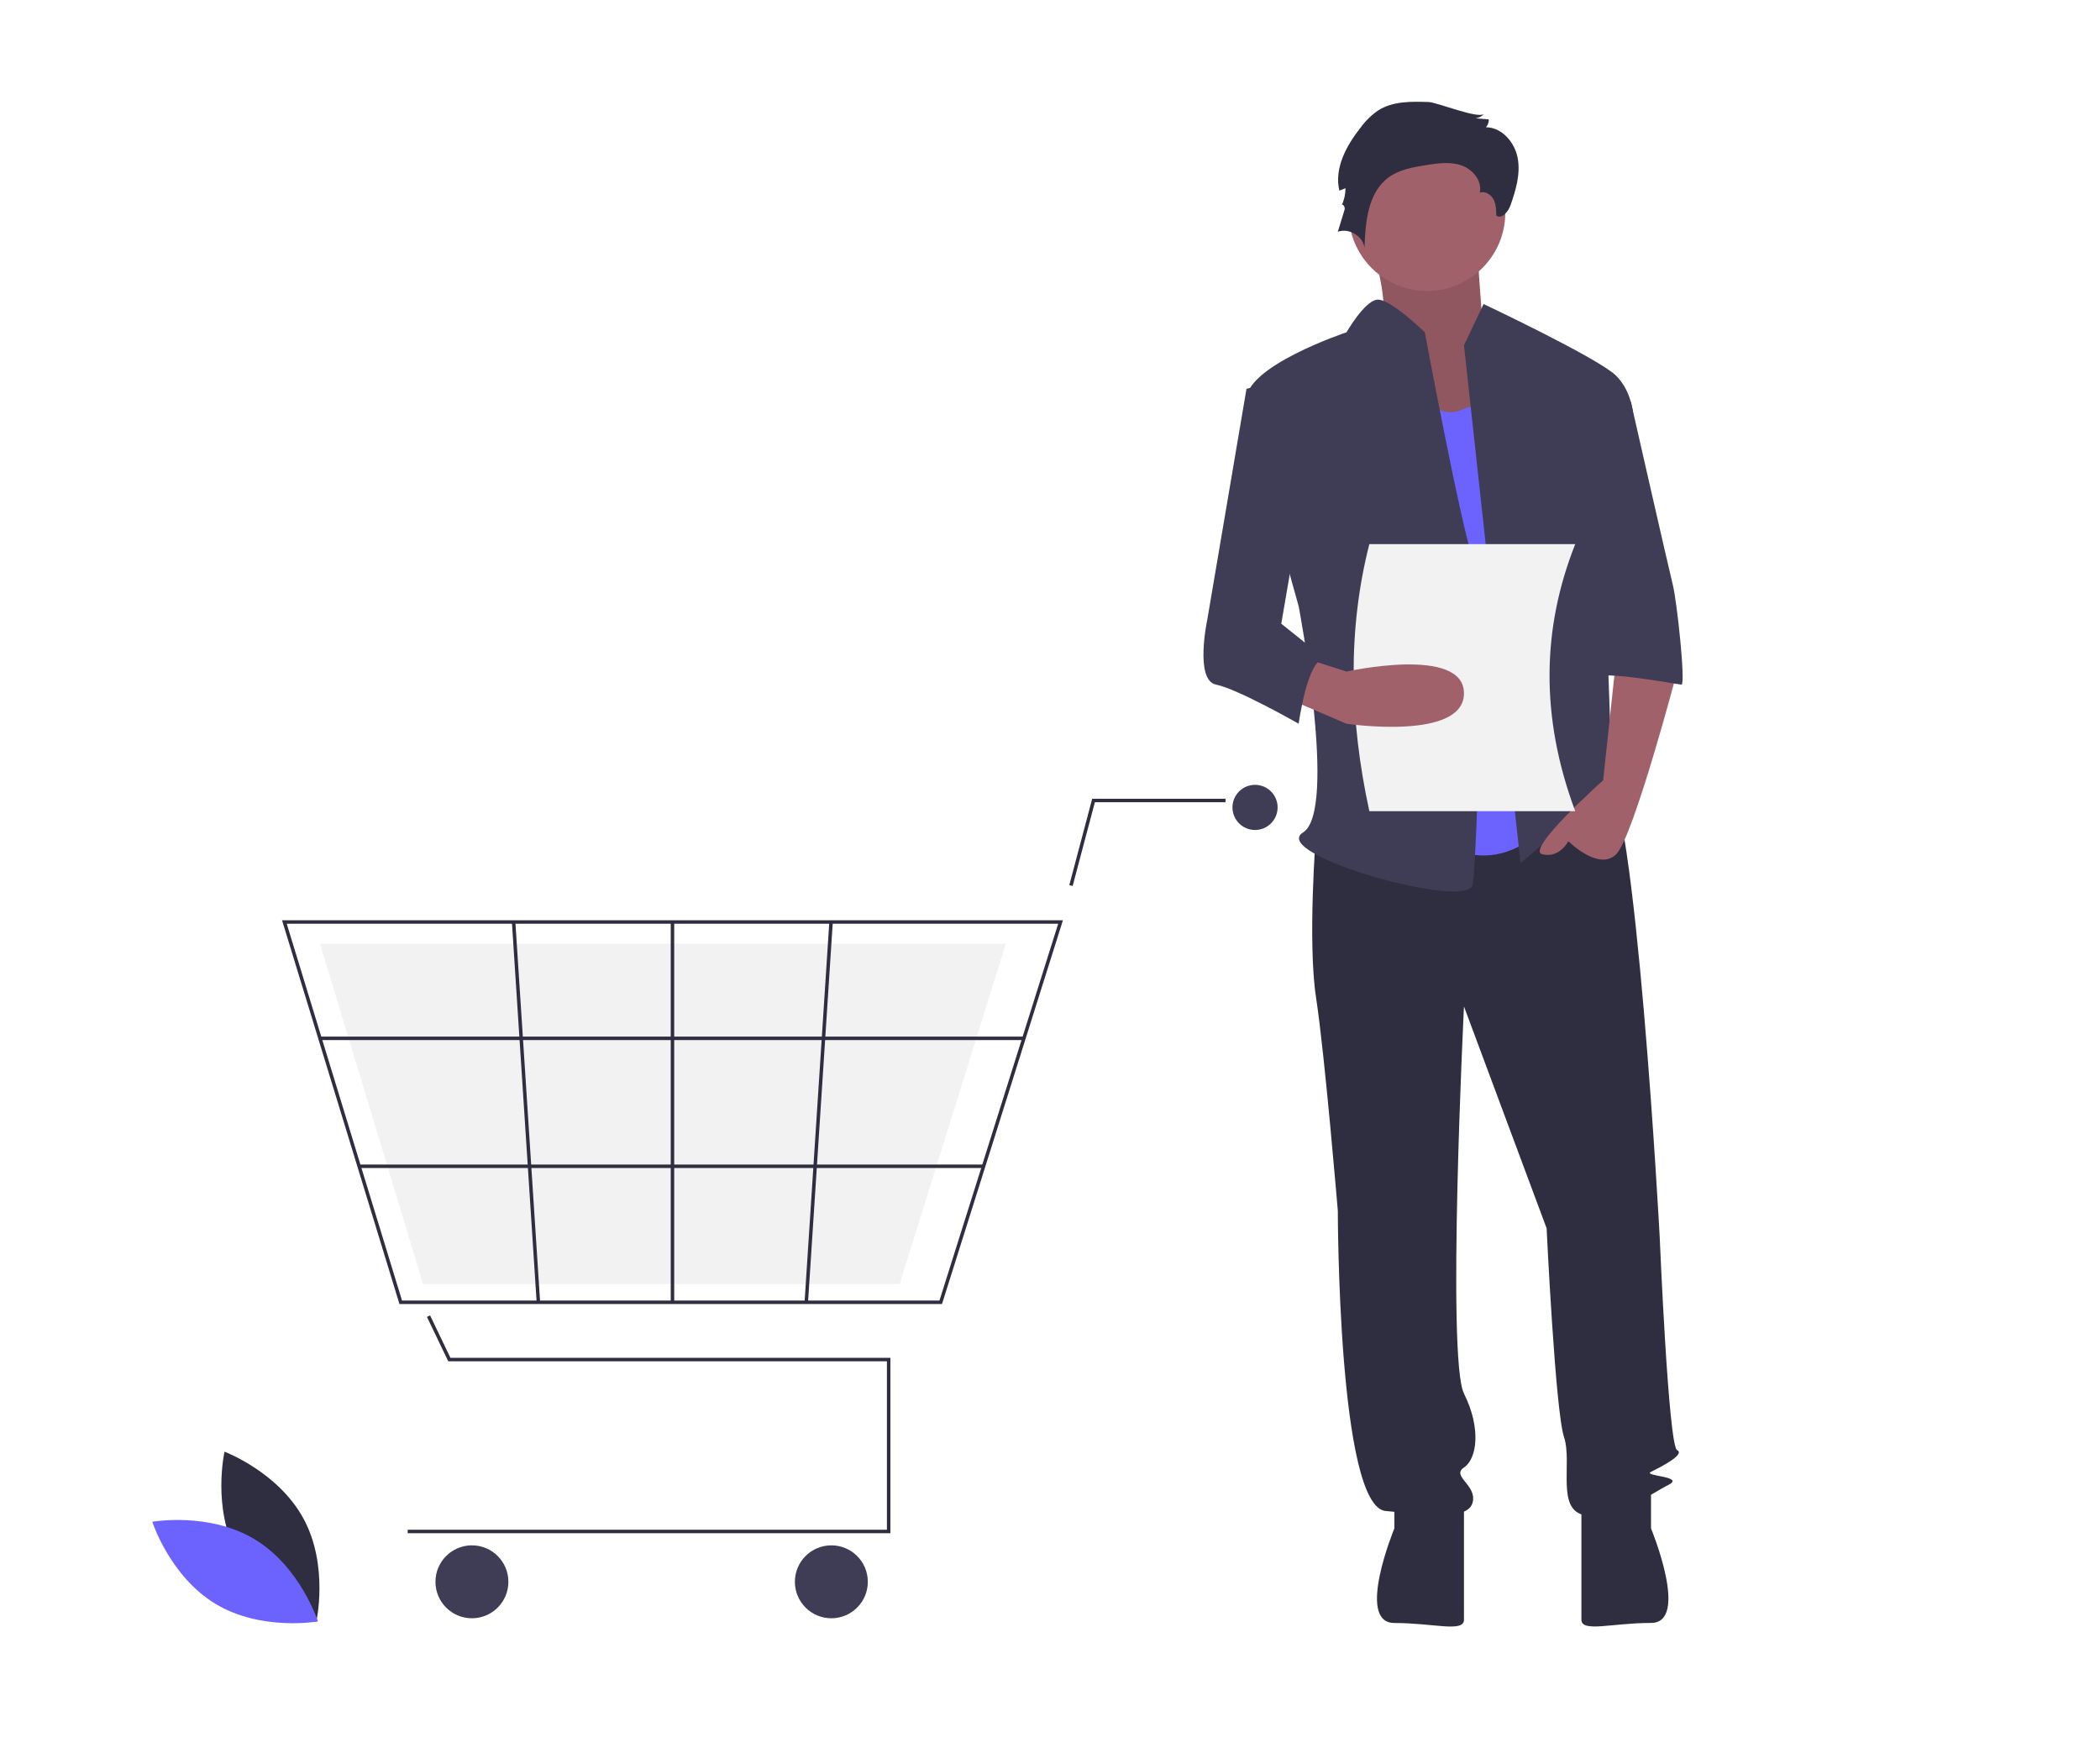 <?xml version="1.0" encoding="utf-8"?>
<svg data-name="Layer 1" width="896" height="747.971" viewBox="0 0 1030 859.925" xmlns="http://www.w3.org/2000/svg">
  <title>empty_cart</title>
  <path d="M 116.28 762.661 C 128.708 785.71 155.086 795.604 155.086 795.604 C 155.086 795.604 161.313 768.129 148.885 745.08 C 136.456 722.031 110.079 712.136 110.079 712.136 C 110.079 712.136 103.852 739.612 116.28 762.661 Z" fill="#2f2e41"/>
  <path d="M 124.822 755.078 C 147.261 768.577 155.903 795.391 155.903 795.391 C 155.903 795.391 128.165 800.318 105.726 786.818 C 83.288 773.319 74.646 746.505 74.646 746.505 C 74.646 746.505 102.384 741.578 124.822 755.078 Z" fill="#6c63ff"/>
  <rect x="657.894" y="163.83" width="2" height="18.5" fill="#f2f2f2"/>
  <rect x="782.894" y="208.83" width="2" height="18.5" fill="#f2f2f2"/>
  <rect x="768.894" y="672.83" width="2" height="18.5" fill="#f2f2f2"/>
  <rect x="797.894" y="519.83" width="2" height="18.5" fill="#f2f2f2"/>
  <polygon points="436.706 752.107 199.92 752.107 199.92 750.404 435.002 750.404 435.002 667.784 219.826 667.784 209.373 646.007 210.909 645.27 220.898 666.08 436.706 666.08 436.706 752.107" fill="#2f2e41"/>
  <circle cx="231.434" cy="775.956" r="17.887" fill="#3f3d56"/>
  <circle cx="407.746" cy="775.956" r="17.887" fill="#3f3d56"/>
  <circle cx="615.573" cy="396.076" r="11.073" fill="#3f3d56"/>
  <path d="M 462.031 639.676 L 195.883 639.676 L 138.294 451.439 L 521.339 451.439 L 520.99 452.547 L 462.031 639.676 Z M 197.143 637.972 L 460.782 637.972 L 519.016 453.143 L 140.597 453.143 L 197.143 637.972 Z" fill="#2f2e41"/>
  <polygon points="441.256 629.881 207.488 629.881 156.906 462.938 493.347 462.938 493.041 463.921 441.256 629.881" fill="#f2f2f2"/>
  <polygon points="526.111 434.623 524.464 434.186 535.705 391.817 601.094 391.817 601.094 393.521 537.016 393.521 526.111 434.623" fill="#2f2e41"/>
  <rect x="156.904" y="508.506" width="345.293" height="1.704" fill="#2f2e41"/>
  <rect x="176.105" y="571.266" width="306.319" height="1.704" fill="#2f2e41"/>
  <rect x="328.96" y="452.291" width="1.704" height="186.533" fill="#2f2e41"/>
  <rect x="385.557" y="570.797" width="186.929" height="1.704" transform="matrix(0.065, -0.998, 0.998, 0.065, -200.093, 986.158)" fill="#2f2e41"/>
  <rect x="334.457" y="478.185" width="1.704" height="186.929" transform="matrix(0.998, -0.065, 0.065, 0.998, -113.823, -3.074)" fill="#2f2e41"/>
  <path d="M 670.057 111.799 C 670.057 111.799 684.675 153.405 675.679 159.806 C 666.683 166.207 706.04 218.481 706.04 218.481 L 753.269 205.679 L 727.406 161.939 C 727.406 161.939 724.032 118.2 724.032 111.799 C 724.032 105.398 670.057 111.799 670.057 111.799 Z" fill="#a0616a"/>
  <path d="M 670.057 111.799 C 670.057 111.799 684.675 153.405 675.679 159.806 C 666.683 166.207 706.04 218.481 706.04 218.481 L 753.269 205.679 L 727.406 161.939 C 727.406 161.939 724.032 118.2 724.032 111.799 C 724.032 105.398 670.057 111.799 670.057 111.799 Z" opacity="0.1"/>
  <path d="M 645.52 408.377 C 645.52 408.377 641.252 461.718 645.52 489.456 C 649.787 517.193 656.188 594.005 656.188 594.005 C 656.188 594.005 656.188 739.093 679.658 741.227 C 703.128 743.36 720.198 745.494 722.331 736.96 C 724.465 728.425 711.663 724.158 718.064 719.89 C 724.465 715.623 726.598 700.687 718.064 683.618 C 709.529 666.549 718.064 493.723 718.064 493.723 L 758.603 602.539 C 758.603 602.539 762.871 692.153 767.138 704.955 C 771.405 717.757 762.871 741.227 777.806 743.36 C 792.742 745.494 809.811 732.692 818.346 728.425 C 826.88 724.158 805.544 724.158 809.811 722.024 C 814.078 719.89 826.88 713.489 822.613 711.356 C 818.346 709.222 814.078 606.807 814.078 606.807 C 814.078 606.807 802.343 388.107 787.408 379.572 C 772.472 371.038 762.871 385.738 762.871 385.738 L 645.52 408.377 Z" fill="#2f2e41"/>
  <path d="M 683.925 732.692 L 683.925 749.761 C 683.925 749.761 664.723 796.161 683.925 796.161 C 703.128 796.161 718.064 800.969 718.064 794.568 L 718.064 736.96 L 683.925 732.692 Z" fill="#2f2e41"/>
  <path d="M 809.811 732.662 L 809.811 749.731 C 809.811 749.731 829.014 796.131 809.811 796.131 C 790.608 796.131 775.673 800.939 775.673 794.538 L 775.673 736.929 L 809.811 732.662 Z" fill="#2f2e41"/>
  <circle cx="699.928" cy="104.331" r="38.406" fill="#a0616a"/>
  <path d="M 688.193 175.808 C 688.193 175.808 698.861 207.813 715.93 201.412 L 732.999 195.011 L 762.871 399.842 C 762.871 399.842 739.4 433.98 705.262 412.644 C 671.123 391.307 688.193 175.808 688.193 175.808 Z" fill="#6c63ff"/>
  <path d="M 718.064 169.407 L 727.665 149.138 C 727.665 149.138 784.207 175.808 792.742 184.343 C 801.276 192.878 801.276 205.679 801.276 205.679 L 786.341 259.021 C 786.341 259.021 790.608 376.372 790.608 380.639 C 790.608 384.907 805.544 408.377 794.875 399.842 C 784.207 391.307 782.074 382.773 773.539 395.575 C 765.004 408.377 745.801 423.312 745.801 423.312 L 718.064 169.407 Z" fill="#3f3d56"/>
  <path d="M 792.742 323.03 L 786.341 382.773 C 786.341 382.773 747.935 416.911 756.47 419.045 C 765.004 421.179 769.272 412.644 769.272 412.644 C 769.272 412.644 784.207 427.58 792.742 419.045 C 801.276 410.51 822.613 329.431 822.613 329.431 L 792.742 323.03 Z" fill="#a0616a"/>
  <path d="M 700.746 50.052 C 692.232 49.748 683.12 49.598 675.942 54.186 C 672.639 56.488 669.742 59.324 667.37 62.577 C 660.378 71.416 654.337 82.536 656.934 93.503 L 659.95 92.326 C 659.95 95.253 659.3 98.144 658.045 100.789 C 658.47 99.554 659.892 101.55 659.512 102.8 L 656.189 113.7 C 661.651 111.698 668.446 115.752 669.277 121.51 C 669.657 108.849 670.97 94.33 681.241 86.917 C 686.421 83.178 692.976 82.037 699.283 81.023 C 705.101 80.088 711.201 79.197 716.774 81.112 C 722.347 83.028 727.092 88.727 725.829 94.483 C 728.398 93.598 731.272 95.389 732.542 97.792 C 733.812 100.194 733.879 103.029 733.917 105.747 C 736.656 107.682 739.773 103.838 740.89 100.675 C 743.51 93.251 745.839 85.348 744.428 77.602 C 743.016 69.857 736.704 62.455 728.831 62.428 C 729.787 61.379 730.297 59.999 730.253 58.58 L 723.764 58.031 C 725.411 57.798 726.926 56.999 728.049 55.772 C 725.444 58.639 704.959 50.203 700.746 50.052 Z" fill="#2f2e41"/>
  <path d="M 698.861 163.006 C 698.861 163.006 681.492 145.985 675.241 147.028 C 668.99 148.071 660.455 163.006 660.455 163.006 C 660.455 163.006 609.247 180.076 611.381 197.145 C 613.515 214.214 636.985 297.427 636.985 297.427 C 636.985 297.427 656.188 397.708 639.119 408.377 C 622.049 419.045 720.198 446.782 722.331 433.98 C 724.465 421.179 728.732 293.159 722.331 273.956 C 715.93 254.753 698.861 163.006 698.861 163.006 Z" fill="#3f3d56"/>
  <path d="M 773.539 197.145 L 799.922 197.145 C 799.922 197.145 818.346 278.224 820.479 286.758 C 822.613 295.293 826.88 335.832 824.747 335.832 C 822.613 335.832 779.94 327.298 779.94 333.699 L 773.539 197.145 Z" fill="#3f3d56"/>
  <path d="M 772.646 397.923 L 671.646 397.923 C 661.79 352.583 660.966 308.776 671.646 266.923 L 772.646 266.923 C 756.347 308.023 755.328 351.53 772.646 397.923 Z" fill="#f2f2f2"/>
  <path d="M 630.584 342.233 L 660.455 355.035 C 660.455 355.035 718.064 363.57 718.064 340.1 C 718.064 316.63 660.455 329.431 660.455 329.431 L 641.251 323.291 L 630.584 342.233 Z" fill="#a0616a"/>
  <path d="M 636.985 184.343 L 611.381 190.744 L 592.178 303.828 C 592.178 303.828 585.777 333.699 596.446 335.832 C 607.114 337.966 636.985 355.035 636.985 355.035 C 636.985 355.035 641.252 323.03 649.787 323.03 L 628.45 305.961 L 641.252 231.283 L 636.985 184.343 Z" fill="#3f3d56"/>
</svg>